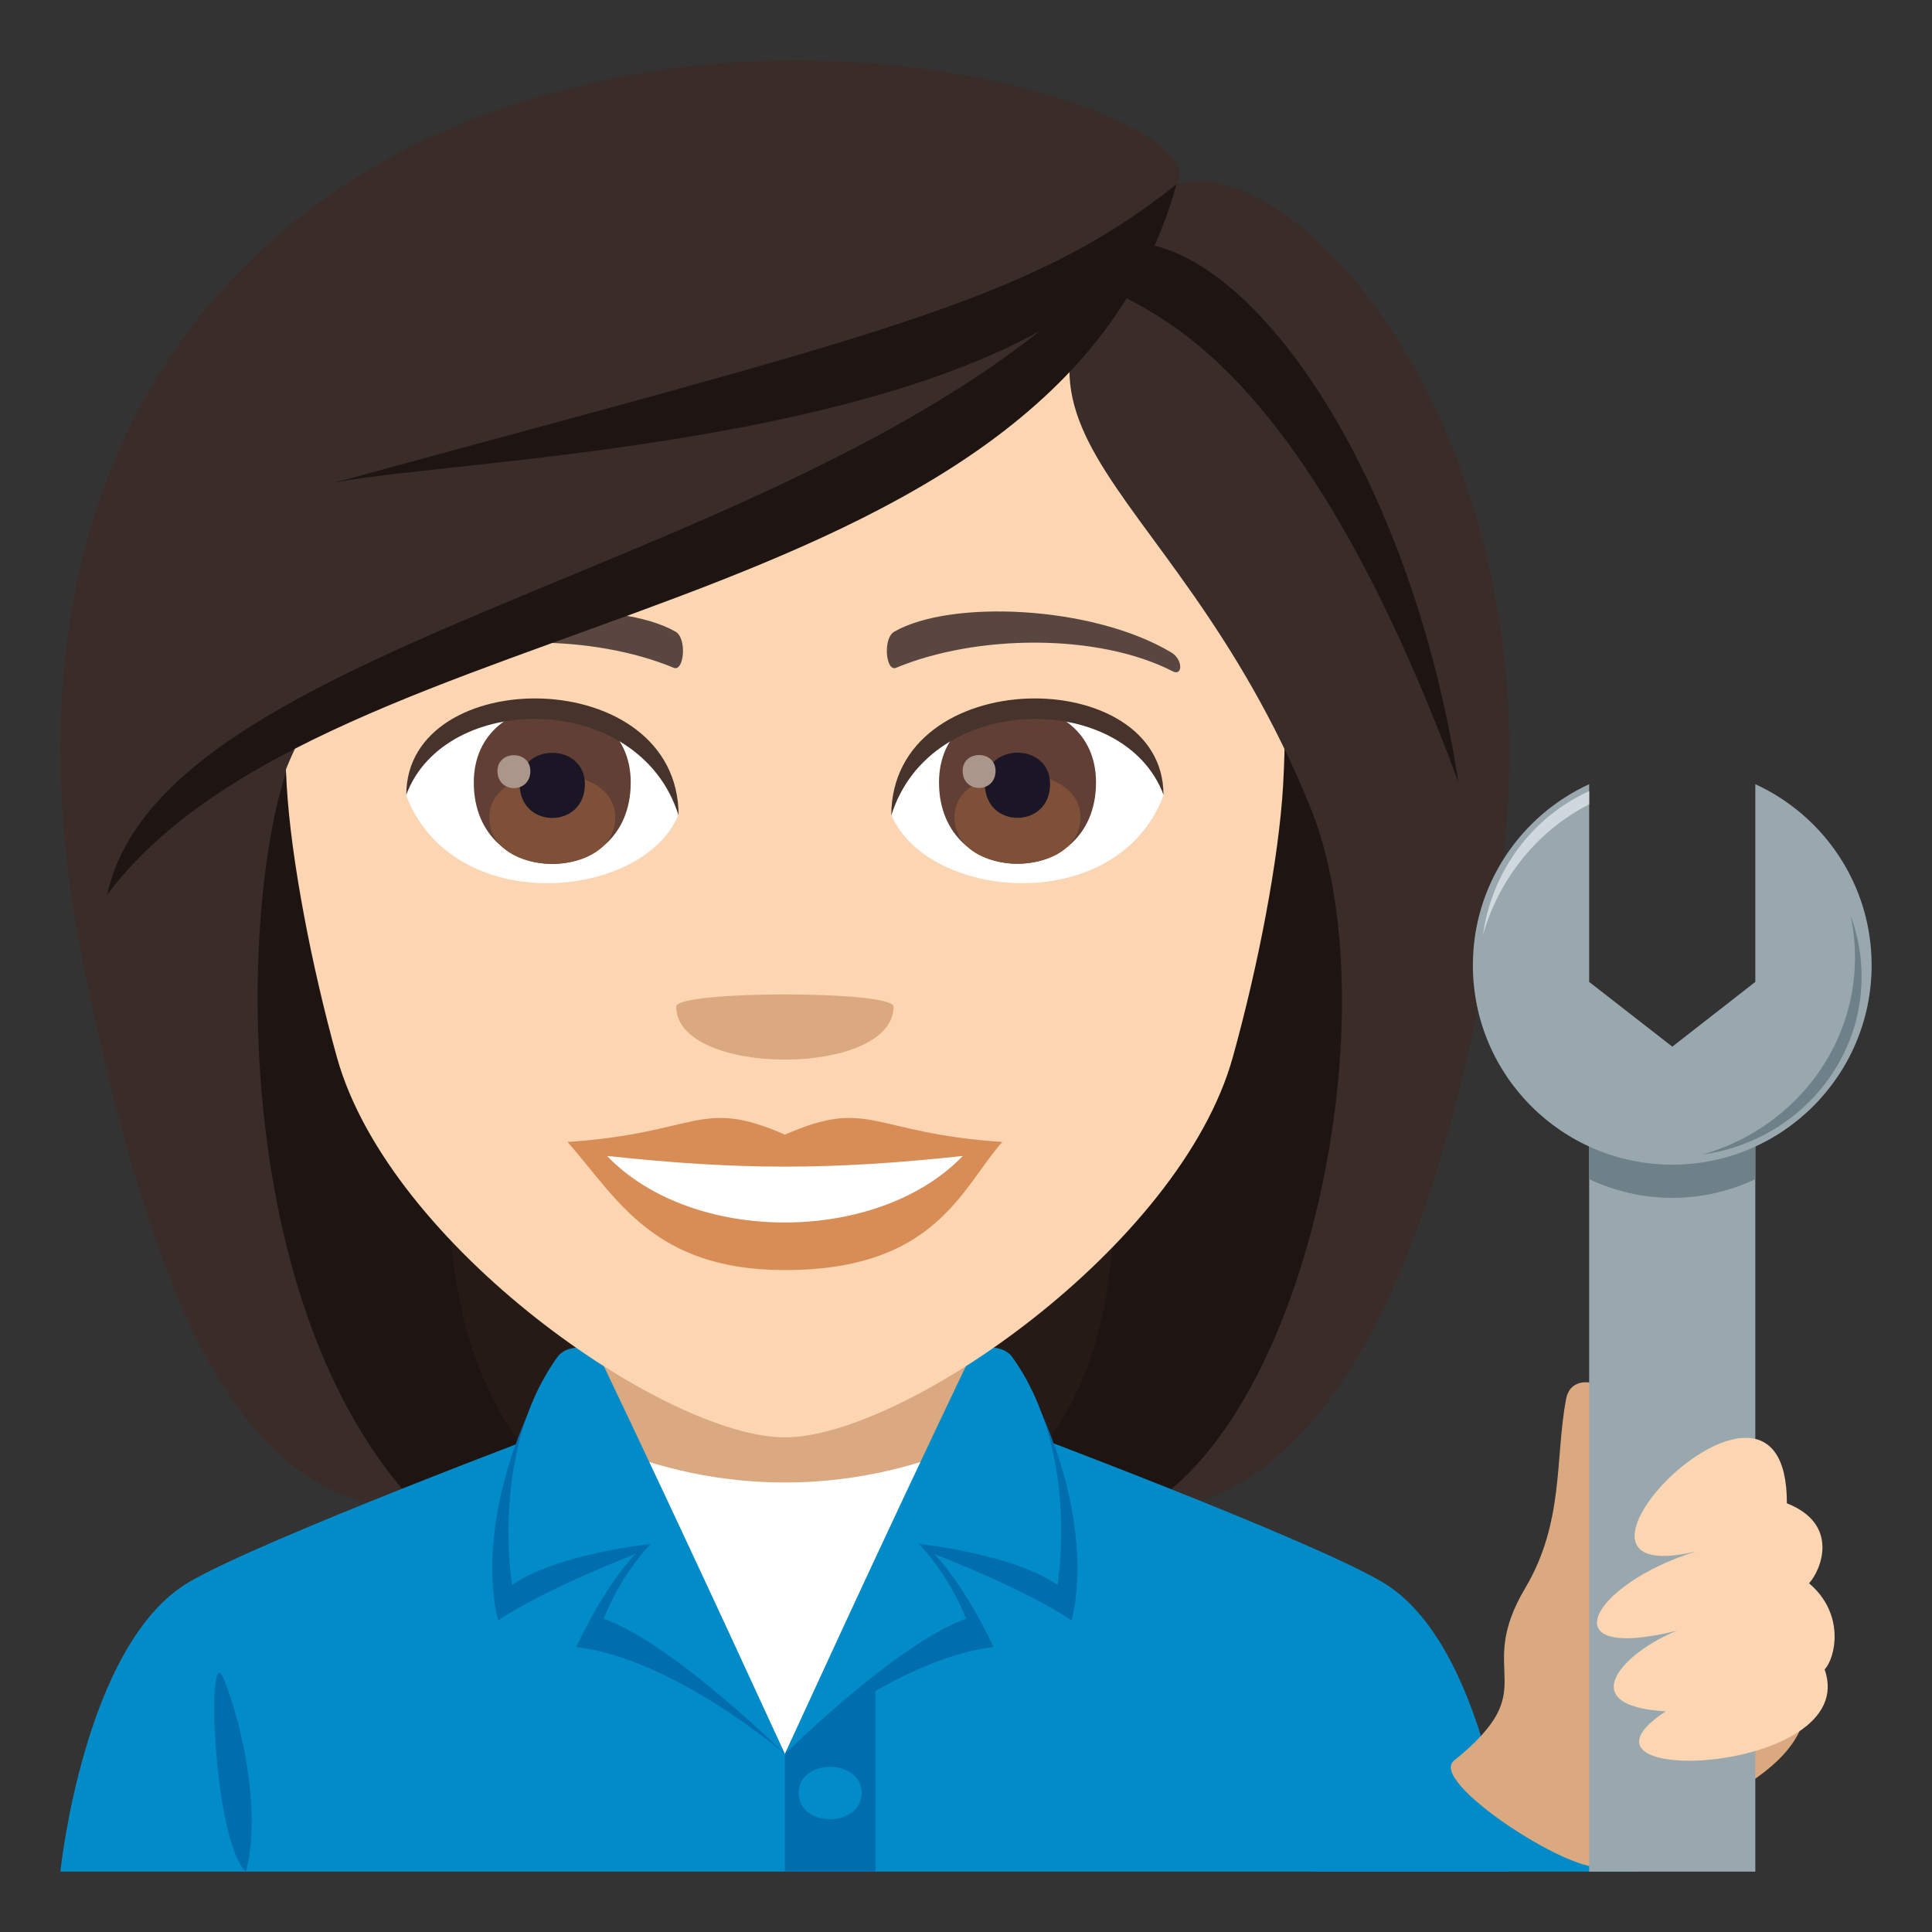 <?xml version="1.0" encoding="utf-8"?>
<!-- Generator: Adobe Illustrator 19.0.0, SVG Export Plug-In . SVG Version: 6.00 Build 0)  -->
<svg version="1.1" id="Layer_1" xmlns="http://www.w3.org/2000/svg" xmlns:xlink="http://www.w3.org/1999/xlink" x="0px" y="0px"
	 width="64px" height="64px" viewBox="0 0 64 64" enable-background="new 0 0 64 64" xml:space="preserve">
<rect x="0" y="0" width="64" height="64" fill="#333333" stroke="none"/>
<path fill="#261A17" d="M13.076,13.402C4.363,50.8,5.16,49.999,23.502,49.999C13.352,42.898,32.795,12.893,13.076,13.402z"/>
<path fill="#1E1513" d="M9.934,12.823c-6.359,28.413-0.873,35.709,3.998,37.176h5.582C6.453,40.797,26.869,12.265,9.934,12.823z"/>
<path fill="#261A17" d="M38.709,13.401c8.713,37.396,7.914,36.596-10.426,36.596C37.617,44.299,18.99,12.892,38.709,13.401z"/>
<path fill="#1E1513" d="M41.85,12.822c9.295,25.85-0.02,35.979-3.998,37.175h-5.58C45.334,41.547,24.918,12.263,41.85,12.822z"/>
<path fill="#3A2C29" d="M43.397,26.713c2.691,6.571,0.029,20.058-5.545,23.286c6.178,0,9.939-8.55,11.773-20.311
	C51.918,14.994,38.602,14.986,43.397,26.713z"/>
<path fill="#3A2C29" d="M2.85,32.415C5.1,43.029,7.869,49.999,13.932,49.999C7.172,43,7.967,28.238,9.889,24.565
	C19.682,18.738-0.957,14.463,2.85,32.415z"/>
<path fill="#018BC9" d="M6.254,52.412c2.402-1.413,12.365-5.147,12.365-5.147h14.84c0,0,9.953,3.727,12.338,5.146
	C49.27,54.467,50,62,50,62H2C2,62,2.774,54.46,6.254,52.412"/>
<rect x="19.301" y="43.781" fill="#DBA97F" width="13.399" height="7.186"/>
<path fill="#006DAE" d="M8.145,62c0.512-1.899-0.09-4.786-0.728-6.375C6.824,54.144,7.047,60.954,8.145,62"/>
<rect x="26" y="54.992" fill="#006DAE" width="3" height="7.008"/>
<path fill="#018BC9" d="M28.541,59.396c0,1.156-2.086,1.156-2.086,0C26.455,58.24,28.541,58.24,28.541,59.396z"/>
<path fill="#FFFFFF" d="M32,47.884c-1.842,0.778-3.881,1.226-6,1.226c-2.123,0-4.162-0.447-6-1.227l6,10.224L32,47.884z"/>
<path fill="#006DAE" d="M17.475,46.861c-1.818,4.161-0.971,6.818-0.971,6.818c1.529-1.044,4.537-2.196,4.537-2.198
	c-1.088,1.166-1.953,3.078-1.953,3.078C22.354,54.955,26,58.105,26,58.105S20.926,47.029,17.475,46.861z"/>
<path fill="#018BC9" d="M19.744,44.711c0,0-0.896-0.281-1.281,0.245c-2.248,3.125-1.5,7.545-1.5,7.545
	c1.533-1.044,4.592-1.354,4.592-1.355C20.465,52.311,20,53.624,20,53.624c2.307,0.825,6,4.481,6,4.481S22.916,51.343,19.744,44.711z
	"/>
<path fill="#006DAE" d="M34.524,46.861c1.816,4.161,0.971,6.818,0.971,6.818c-1.529-1.044-4.539-2.196-4.539-2.198
	c1.092,1.166,1.955,3.078,1.955,3.078C29.643,54.955,26,58.105,26,58.105S31.072,47.029,34.524,46.861z"/>
<path fill="#018BC9" d="M32.256,44.711c0,0,0.895-0.281,1.277,0.245c2.248,3.125,1.5,7.545,1.5,7.545
	c-1.531-1.044-4.59-1.354-4.592-1.355C31.533,52.311,32,53.624,32,53.624c-2.309,0.825-6,4.481-6,4.481S29.08,51.343,32.256,44.711z
	"/>
<path fill="#FCD5B2" d="M26,4.415c-11.609,0-17.201,9.455-16.502,21.611c0.143,2.443,0.822,5.969,1.66,8.988
	C12.9,41.293,22.088,47.615,26,47.615c3.91,0,13.1-6.322,14.84-12.601c0.84-3.02,1.52-6.545,1.664-8.988
	C43.201,13.87,37.611,4.415,26,4.415z"/>
<path fill="#D88D56" d="M26,37.587c-2.822-1.24-2.844-0.05-7.199,0.242c1.635,1.857,2.838,4.244,7.197,4.244
	c5.004,0,5.85-2.711,7.203-4.244C28.842,37.537,28.822,36.347,26,37.587z"/>
<path fill="#FFFFFF" d="M20.108,38.292c2.844,2.959,8.976,2.92,11.785,0.001C27.514,38.764,24.488,38.764,20.108,38.292z"/>
<path fill="#594640" d="M38.795,21.61c-2.617-1.56-7.309-1.75-9.166-0.688c-0.393,0.214-0.287,1.341,0.053,1.2
	c2.648-1.104,6.682-1.158,9.168,0.117C39.184,22.409,39.19,21.837,38.795,21.61z"/>
<path fill="#594640" d="M13.207,21.61c2.615-1.56,7.307-1.75,9.166-0.688c0.393,0.214,0.289,1.341-0.055,1.2
	c-2.648-1.104-6.68-1.159-9.166,0.117C12.818,22.409,12.811,21.837,13.207,21.61z"/>
<path fill="#DBA97F" d="M29.6,33.345c0,2.342-7.199,2.342-7.199,0C22.4,32.807,29.6,32.807,29.6,33.345z"/>
<path fill="#FFFFFF" d="M38.541,26.357c-1.551,4.06-7.861,3.464-9.016,0.623C30.4,22.415,37.688,22.024,38.541,26.357z"/>
<path fill="#613F34" d="M31.106,25.916c0,3.596,5.201,3.596,5.201,0C36.307,22.578,31.106,22.578,31.106,25.916z"/>
<path fill="#7D5037" d="M31.619,27.065c0,2.063,4.172,2.063,4.172,0C35.791,25.152,31.619,25.152,31.619,27.065z"/>
<path fill="#1A1626" d="M32.627,25.973c0,1.492,2.158,1.492,2.158,0C34.785,24.587,32.627,24.587,32.627,25.973z"/>
<path fill="#AB968C" d="M31.889,25.536c0,0.754,1.09,0.754,1.09,0C32.979,24.837,31.889,24.837,31.889,25.536z"/>
<path fill="#45332C" d="M38.541,26.326c0-4.361-9.016-4.361-9.016,0.69C30.811,22.871,37.254,22.871,38.541,26.326z"/>
<path fill="#FFFFFF" d="M13.459,26.357c1.553,4.06,7.863,3.466,9.02,0.623C21.602,22.415,14.315,22.024,13.459,26.357z"/>
<path fill="#613F34" d="M15.695,25.921c0,3.596,5.199,3.596,5.199,0C20.895,22.584,15.695,22.584,15.695,25.921z"/>
<path fill="#7D5037" d="M16.209,27.071c0,2.063,4.172,2.063,4.172,0C20.381,25.158,16.209,25.158,16.209,27.071z"/>
<path fill="#1A1626" d="M17.215,25.977c0,1.492,2.16,1.492,2.16,0C19.375,24.593,17.215,24.593,17.215,25.977z"/>
<path fill="#AB968C" d="M16.479,25.542c0,0.754,1.09,0.754,1.09,0C17.568,24.842,16.479,24.842,16.479,25.542z"/>
<path fill="#45332C" d="M13.459,26.326c0-4.361,9.02-4.361,9.02,0.689C21.192,22.87,14.748,22.87,13.459,26.326z"/>
<path fill="#3A2C29" d="M38.973,6.105c-8.141,8.342-0.371,8.881,4.424,20.607c2.691,6.571,4.395,14.736,6.229,2.976
	C51.918,14.994,43.109,4.878,38.973,6.105z"/>
<path fill="#3A2C29" d="M18.99,2.911C8.666,5.341-0.957,14.463,2.85,32.415c2.25,10.614,5.117-4.177,7.039-7.85
	c9.793-5.827,26.539-10.24,29.084-18.46C40.264,4.209,29.32,0.205,18.99,2.911z"/>
<path fill="#1E1513" d="M11.08,15.988c4.365-0.885,25.25-1.302,27.893-9.883C34.037,10.039,28.924,11.11,11.08,15.988z"/>
<path fill="#1E1513" d="M3.553,29.637c7.324-9.774,31.316-8.695,35.42-23.531C31.006,18.557,5.555,20.241,3.553,29.637z"/>
<path fill="#1E1513" d="M36.559,8.14c-1.891,2.977,4.678-1.398,11.756,17.785C46.57,14.71,40.588,6.987,36.559,8.14z"/>
<path fill="#018BC9" d="M54.178,62H43.49c0,0,2.777-4.175,4.502-4.109C56.889,58.226,54.178,62,54.178,62z"/>
<path fill="#DBA97F" d="M51.879,46.344c0.277-1.473,3.281,0.239,2.133,2.165c-0.465,0.778,6.137,7.053,5.732,8.484
	c-0.725,2.576-6.104,3.71-6.463,4.691c-0.361,0.98-6.051-2.607-5.119-3.358c3.058-2.464,0.633-2.803,2.363-5.719
	C51.824,50.415,51.506,48.315,51.879,46.344z"/>
<rect x="52.643" y="35.581" fill="#99A8AE" width="5.504" height="26.419"/>
<path fill="#6E8189" d="M52.643,39.063c0.838,0.392,1.768,0.618,2.754,0.618c0.984,0,1.914-0.227,2.75-0.618v-2.781h-5.504V39.063z"
	/>
<path fill="#99A8AE" d="M58.147,25.977v6.55l-2.75,2.145l-2.754-2.145v-6.55c-2.271,1.044-3.852,3.333-3.852,5.998
	c0,3.648,2.957,6.605,6.605,6.605c3.646,0,6.604-2.957,6.604-6.605C62,29.31,60.42,27.021,58.147,25.977z"/>
<path fill="#6E8189" d="M61.449,31.718c0-0.477-0.051-0.945-0.148-1.394c0.238,0.633,0.367,1.317,0.367,2.031
	c0,3.001-2.295,5.483-5.281,5.893C59.309,37.424,61.449,34.813,61.449,31.718z"/>
<path fill="#CFD8DD" d="M52.643,26.208c-1.859,0.838-3.225,2.628-3.521,4.775c0.539-1.903,1.83-3.476,3.521-4.34V26.208z"/>
<path fill="#FCD5B2" d="M59.193,49.799c1.762,0.693,1.133,2.217,0.734,2.649c1.221,1.035,0.861,2.5,0.516,2.854
	c1.242,3.505-9.172,3.958-5.264,1.389c-3.162-0.185-1.318-2.007,0.379-2.673c-4.307,1.066-2.846-1.545,0.611-2.621
	C50.256,52.788,59.203,43.605,59.193,49.799z"/>
</svg>
